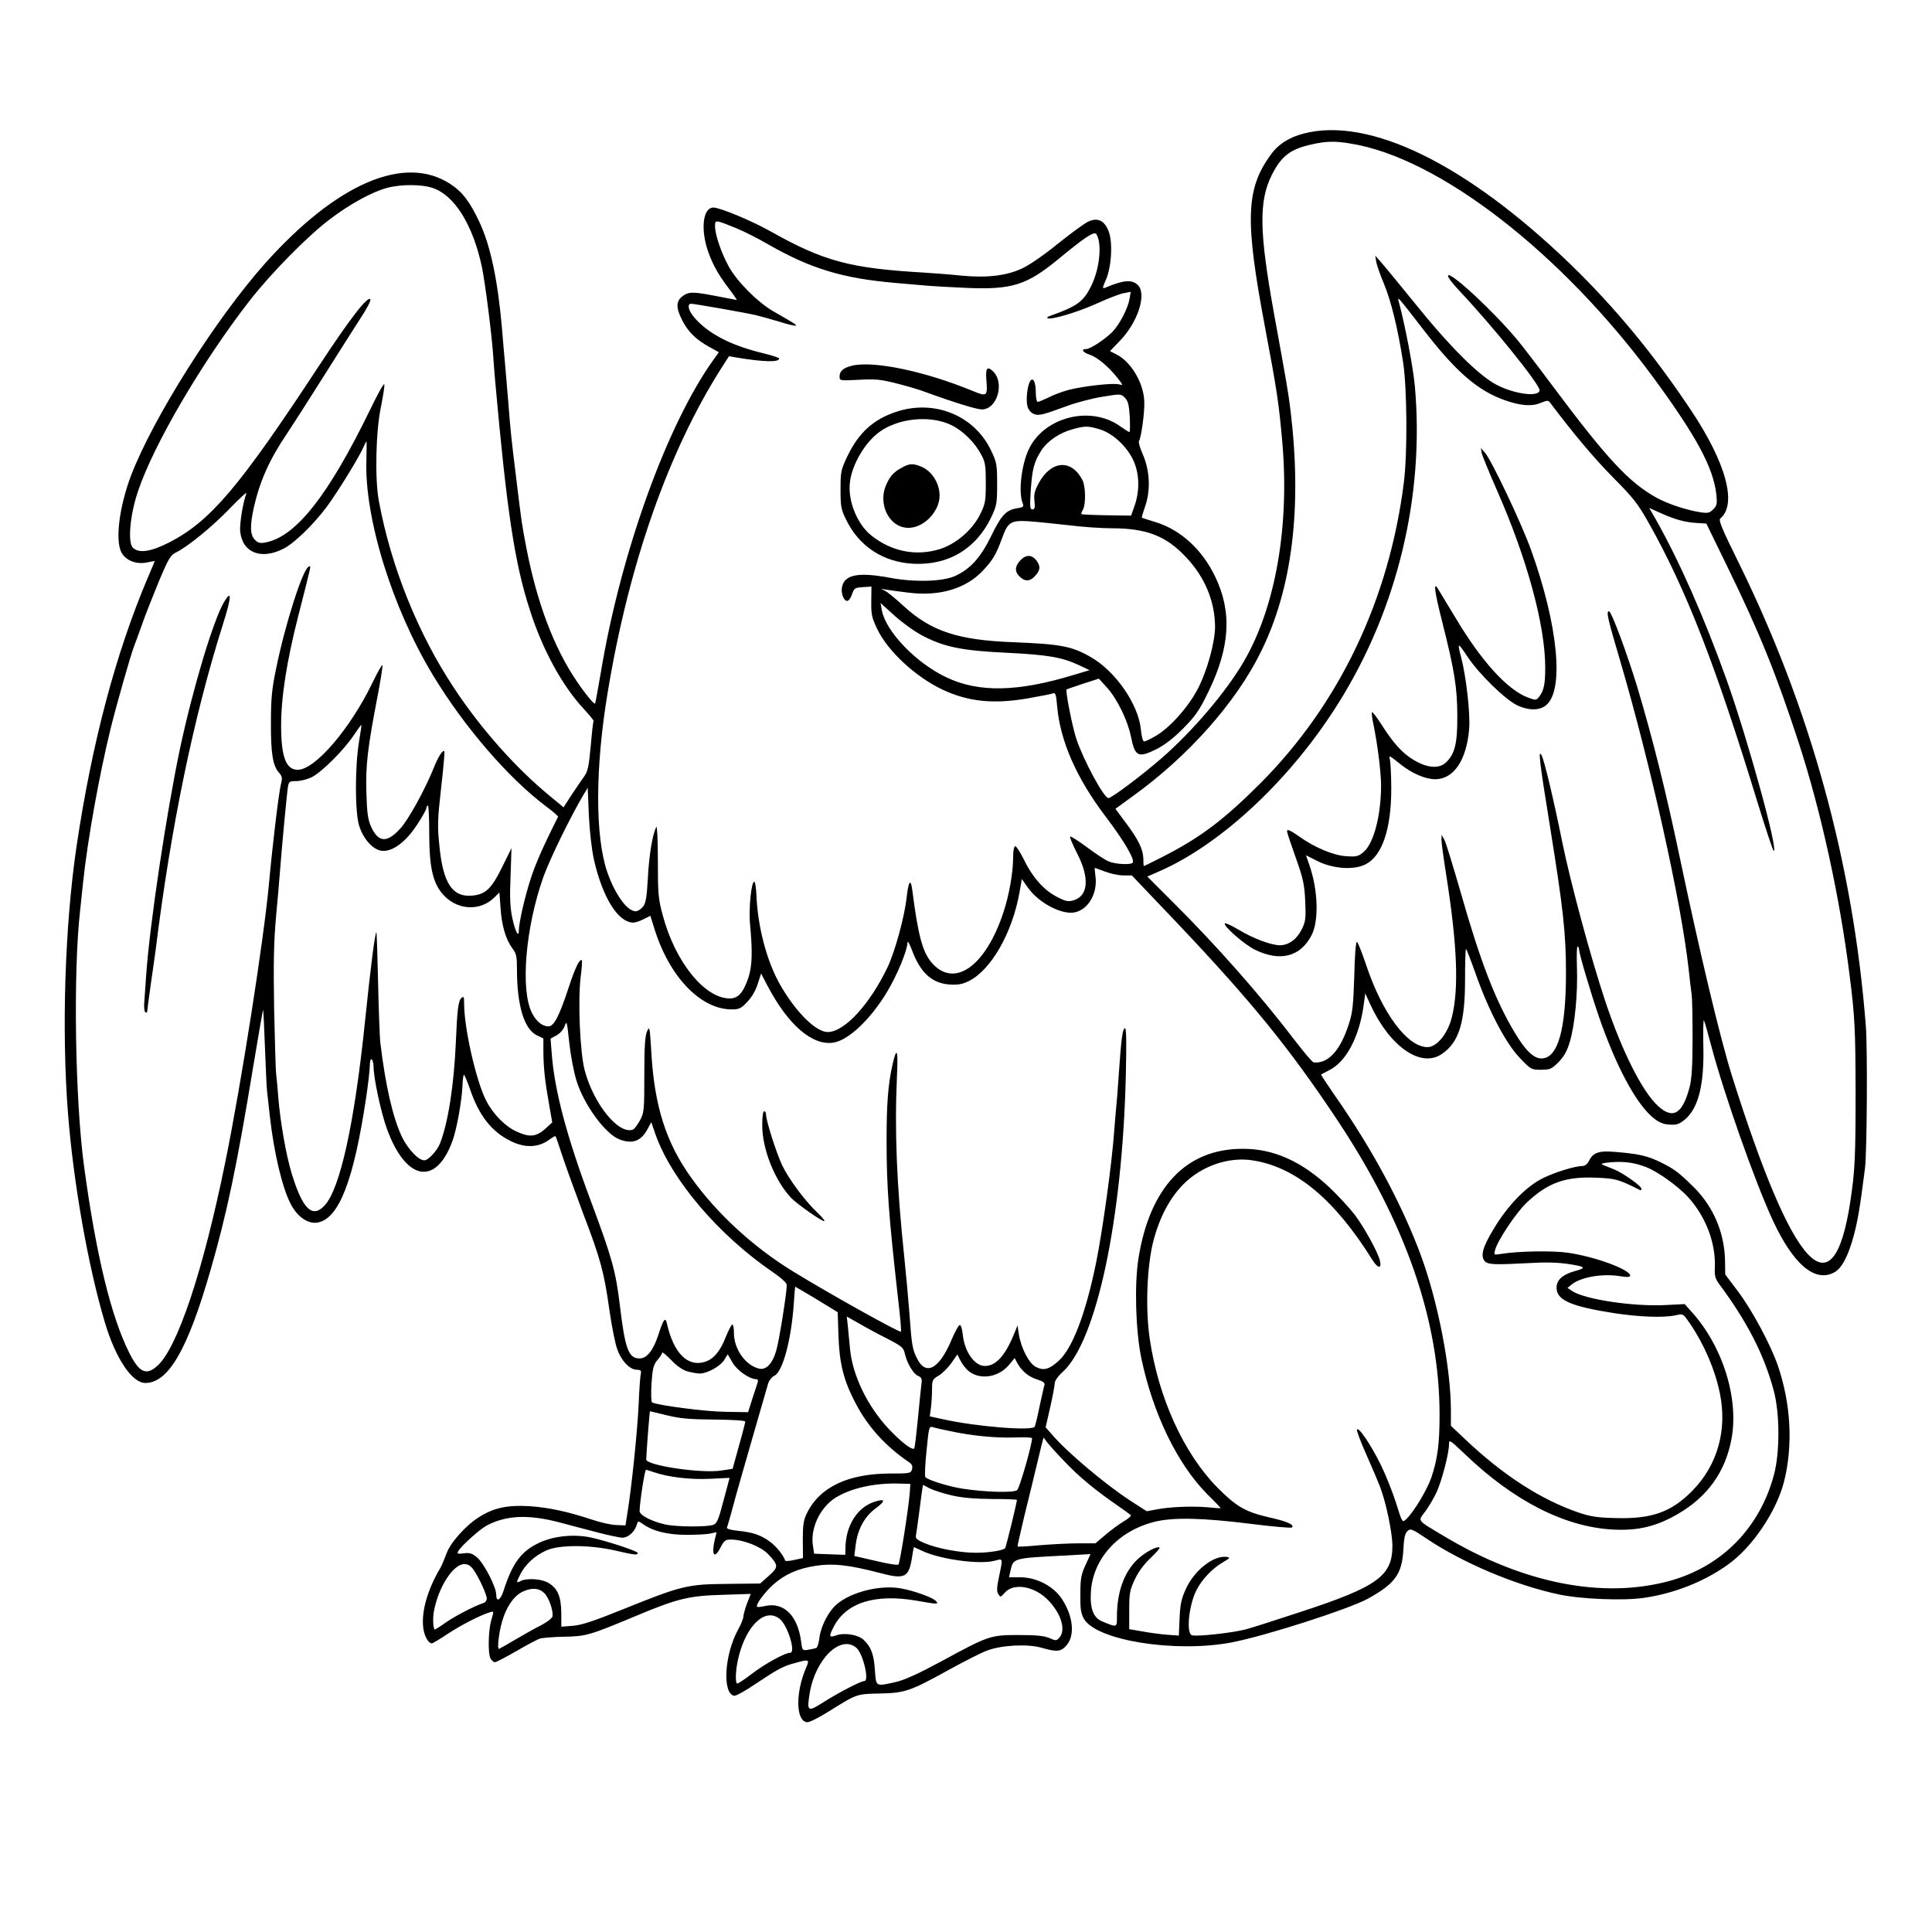 <?xml version="1.0" standalone="no"?>
<!DOCTYPE svg PUBLIC "-//W3C//DTD SVG 20010904//EN"
 "http://www.w3.org/TR/2001/REC-SVG-20010904/DTD/svg10.dtd">
<svg version="1.0" xmlns="http://www.w3.org/2000/svg"
 width="1024pt" height="1024pt" viewBox="0 0 1024 1024"
 preserveAspectRatio="xMidYMid meet">
<g transform="translate(0,1024) scale(0.1,-0.1)"
fill="#000000" stroke="none">
<path d="M6909 9532 c-79 -21 -135 -57 -176 -115 -130 -181 -135 -345 -28
-912 63 -334 73 -401 91 -603 40 -449 -35 -880 -204 -1169 -94 -161 -273 -371
-438 -514 -104 -90 -262 -209 -279 -209 -24 0 -131 198 -170 313 -21 63 -59
256 -52 263 1 1 40 14 87 30 l84 27 43 -47 c54 -60 109 -172 127 -259 22 -109
38 -116 139 -66 40 21 89 58 139 109 65 66 85 95 132 192 116 238 127 425 36
613 -69 143 -182 246 -313 287 -40 12 -73 23 -75 24 -2 1 7 30 19 65 28 84 23
188 -15 273 -14 32 -23 63 -19 69 12 19 30 151 28 207 -2 97 -69 211 -145 250
l-37 19 52 54 c96 99 144 248 96 296 -31 31 -77 27 -173 -14 -16 -6 -16 -2 3
41 30 67 38 199 15 258 -22 58 -59 75 -109 51 -19 -9 -91 -61 -159 -116 -67
-55 -151 -113 -185 -129 -83 -41 -190 -54 -326 -41 -56 6 -145 13 -197 16
-397 23 -534 60 -820 221 -99 55 -264 124 -299 124 -51 0 -67 -98 -36 -208 23
-76 55 -138 114 -216 28 -36 48 -66 46 -66 -2 0 -49 9 -105 20 -127 25 -151
25 -184 -1 -33 -26 -34 -60 -1 -125 30 -61 74 -104 143 -142 l52 -29 -28 -39
c-246 -342 -492 -1024 -597 -1655 -16 -90 -29 -166 -31 -168 -5 -6 -52 51 -99
121 -119 175 -209 415 -264 698 -26 134 -26 137 -55 375 -26 210 -31 259 -41
390 -4 44 -8 98 -10 120 -2 22 -6 69 -9 105 -3 36 -11 119 -16 185 -22 251
-61 436 -120 560 -50 106 -89 158 -152 199 -242 160 -603 5 -983 -420 -262
-294 -594 -820 -710 -1123 -63 -166 -85 -343 -52 -408 24 -45 81 -67 142 -53
19 4 35 7 35 6 0 -1 -16 -40 -36 -86 -171 -403 -297 -877 -379 -1430 -61 -415
-79 -967 -45 -1408 29 -372 107 -814 196 -1112 57 -191 144 -320 214 -320 123
0 225 178 346 599 86 297 140 555 224 1066 28 170 53 311 54 312 2 2 6 -86 10
-194 4 -109 9 -214 11 -233 2 -19 9 -80 15 -135 21 -190 65 -378 110 -465 36
-71 96 -111 147 -99 111 24 188 226 253 658 11 73 20 151 20 173 0 24 4 37 10
33 5 -3 10 -21 10 -40 0 -59 40 -245 71 -329 100 -274 258 -304 346 -66 23 60
51 217 54 295 1 28 4 54 7 58 2 5 16 -27 31 -70 48 -144 115 -230 216 -280 77
-39 149 -36 207 7 16 12 31 20 32 18 2 -1 18 -48 36 -103 18 -55 68 -192 110
-305 92 -240 112 -313 140 -515 12 -82 30 -175 41 -205 21 -62 67 -110 104
-110 21 0 25 -4 21 -23 -3 -12 -8 -83 -11 -157 -6 -138 -38 -449 -59 -575
l-11 -70 -47 2 c-26 0 -83 13 -125 27 -136 45 -235 66 -338 73 -116 7 -189 -9
-266 -58 -72 -45 -153 -137 -173 -194 -10 -27 -24 -61 -32 -75 -70 -118 -103
-237 -90 -324 7 -42 27 -76 45 -76 5 0 43 23 85 51 73 48 174 99 223 114 21 6
21 5 7 -41 -16 -55 -19 -177 -4 -205 6 -10 16 -19 23 -19 7 0 58 27 114 59 56
33 112 62 124 66 13 4 70 9 128 10 118 2 137 8 381 110 219 92 281 107 457
112 l152 5 -20 -51 c-10 -28 -19 -59 -19 -69 0 -10 -13 -43 -30 -73 -71 -132
-82 -335 -19 -347 9 -2 61 27 115 64 120 80 145 93 209 110 75 21 77 20 56
-29 -55 -129 -53 -277 5 -285 13 -2 60 22 115 56 150 94 149 94 273 96 134 3
161 13 366 126 80 44 170 90 200 101 77 30 218 37 292 15 81 -23 102 -21 132
15 45 53 33 156 -27 246 -45 67 -134 113 -219 113 l-60 0 7 32 c16 71 9 69
301 84 l124 7 -27 -59 c-23 -50 -27 -73 -27 -154 -1 -78 3 -101 19 -130 66
-115 485 -182 784 -125 180 35 616 175 720 231 145 80 182 131 189 260 3 63 9
87 22 99 16 15 24 12 101 -40 192 -129 474 -248 702 -296 117 -25 341 -34 450
-18 160 23 320 86 445 176 130 92 258 283 298 441 48 192 36 410 -32 611 -39
114 -136 294 -212 396 l-68 90 -1 71 c-2 149 -62 289 -166 392 -79 78 -103 96
-174 131 -71 35 -119 46 -248 56 -80 7 -113 -5 -133 -48 -8 -16 -21 -27 -34
-27 -38 0 -141 -31 -207 -63 -90 -43 -189 -145 -264 -270 -60 -99 -72 -146
-46 -173 18 -17 52 -18 227 -9 95 6 158 4 218 -5 90 -14 94 -20 28 -38 -63
-18 -94 -47 -94 -87 0 -66 75 -99 305 -135 138 -21 265 -25 328 -11 38 9 38 9
76 -47 74 -109 131 -242 156 -364 41 -195 -11 -383 -145 -519 -112 -114 -216
-151 -410 -145 -93 2 -130 8 -193 29 -201 69 -402 199 -604 391 l-73 69 0 81
c0 224 -68 574 -159 822 -100 270 -258 564 -453 843 -43 62 -78 115 -76 116 2
1 22 12 44 23 90 46 159 177 182 347 l8 60 26 -57 c103 -225 268 -340 379
-265 91 61 124 165 124 394 0 90 2 163 5 163 3 0 25 -58 50 -128 69 -197 160
-370 234 -448 60 -63 62 -64 114 -64 47 0 56 4 91 39 29 29 46 58 60 105 28
89 44 262 39 401 -2 63 -1 112 4 109 4 -3 8 -12 8 -20 0 -21 62 -229 105 -354
79 -228 167 -403 249 -497 42 -47 77 -70 116 -73 45 -4 58 0 90 26 72 61 103
183 98 393 -2 77 0 137 3 133 3 -4 20 -63 38 -132 69 -260 232 -723 328 -930
108 -231 221 -328 323 -275 41 21 75 85 105 195 22 83 33 148 60 360 10 83 14
634 4 755 -67 857 -293 1680 -674 2453 -89 180 -108 226 -97 234 90 75 31 294
-155 573 -197 296 -402 544 -639 774 -550 531 -1066 784 -1415 693z m250 -53
c468 -75 1119 -580 1607 -1244 227 -310 315 -474 331 -616 5 -50 3 -59 -17
-79 -19 -19 -28 -21 -68 -15 -72 11 -172 44 -232 77 -147 82 -261 204 -555
598 -76 102 -159 210 -184 240 -129 154 -353 361 -366 340 -4 -6 22 -41 57
-78 177 -187 428 -498 428 -530 0 -37 -126 -23 -223 26 -95 47 -252 203 -444
442 -78 96 -156 191 -173 210 l-31 35 5 -30 c2 -16 20 -69 40 -116 39 -93 75
-240 103 -421 21 -137 23 -482 4 -633 -78 -623 -342 -1176 -760 -1596 -195
-195 -317 -287 -518 -390 -53 -27 -98 -49 -100 -49 -2 0 -3 17 -3 38 -1 50
-26 102 -93 191 l-55 74 96 70 c290 209 543 494 674 760 168 338 220 767 158
1282 -13 104 -20 142 -86 505 -80 441 -83 603 -13 743 51 101 99 137 213 162
76 17 123 18 205 4z m-4864 -236 c115 -39 213 -197 260 -422 16 -78 51 -348
59 -466 3 -44 8 -107 11 -140 62 -691 103 -961 184 -1210 66 -207 171 -400
284 -521 31 -34 55 -63 53 -65 -2 -2 -9 -62 -15 -134 -11 -113 -15 -134 -38
-165 -14 -19 -43 -63 -66 -97 l-40 -62 -75 62 c-180 148 -365 357 -506 571
-192 290 -334 644 -398 991 -22 117 -16 371 11 498 12 59 20 113 18 120 -3 7
-37 -55 -77 -138 -219 -450 -392 -670 -552 -700 -29 -6 -40 -3 -57 14 -26 26
-27 75 -5 174 32 139 83 253 174 387 31 47 118 182 192 300 74 118 163 257
196 309 34 51 59 98 55 104 -13 21 -109 -103 -273 -353 -421 -641 -574 -822
-793 -935 -98 -50 -161 -59 -193 -28 -28 28 -15 174 27 298 82 246 338 684
591 1010 115 148 313 349 433 438 104 78 220 141 296 161 74 20 185 20 244 -1z
m1611 -214 c39 -16 111 -53 160 -81 229 -132 401 -184 684 -208 74 -6 153 -13
174 -15 22 -2 112 -7 201 -11 240 -10 317 15 485 153 139 115 190 149 201 132
31 -50 18 -182 -27 -274 -42 -85 -74 -108 -223 -161 -8 -2 -12 -7 -9 -10 13
-12 153 29 254 74 61 28 128 54 149 58 l38 7 -6 -36 c-8 -50 -52 -135 -90
-175 -39 -40 -118 -92 -140 -92 -30 0 -18 -18 19 -30 41 -14 98 -62 147 -123
31 -40 31 -40 7 -34 -31 8 -184 -9 -264 -29 -33 -9 -81 -26 -107 -40 -27 -13
-53 -24 -59 -24 -5 0 -10 21 -10 48 0 56 -14 86 -30 62 -14 -23 -23 -94 -15
-130 4 -19 16 -35 32 -43 27 -12 45 -8 181 42 46 17 129 39 184 48 98 16 99
16 120 -5 17 -17 22 -37 26 -101 2 -45 2 -81 -2 -81 -3 0 -25 14 -48 30 -156
113 -405 51 -486 -123 -38 -81 -54 -223 -33 -280 9 -23 7 -25 -28 -31 -58 -9
-84 -36 -138 -148 -56 -114 -110 -174 -191 -211 -67 -30 -215 -34 -347 -9
-162 30 -236 17 -251 -45 -9 -33 7 -78 26 -78 8 0 20 16 26 35 11 33 15 35 57
38 l46 3 -1 -78 c-1 -69 3 -87 31 -146 56 -118 203 -254 346 -322 137 -64 268
-78 450 -47 66 12 127 23 136 27 13 5 17 -6 22 -67 16 -185 102 -382 258 -587
96 -127 154 -225 143 -243 -8 -13 -92 -9 -127 6 -18 7 -70 41 -115 75 -46 34
-87 60 -90 57 -3 -4 14 -44 37 -89 66 -128 60 -223 -16 -248 -30 -9 -41 -8
-88 16 -69 34 -131 102 -178 199 -21 42 -42 74 -47 71 -6 -3 -10 -28 -10 -55
0 -83 -20 -199 -51 -294 -95 -290 -263 -407 -382 -267 -48 57 -71 145 -102
386 -8 62 -20 44 -30 -45 -11 -100 -61 -281 -99 -363 -95 -200 -230 -347 -319
-347 -62 0 -168 105 -250 247 -73 127 -122 313 -128 486 -2 32 -6 60 -10 63
-16 10 -32 -141 -23 -231 13 -138 11 -215 -9 -276 -27 -80 -54 -111 -99 -111
-133 0 -289 193 -355 440 -24 89 -26 113 -26 291 0 109 -4 187 -8 178 -20 -35
-39 -151 -45 -270 -6 -105 -11 -133 -26 -153 -11 -13 -28 -24 -38 -24 -46 0
-109 88 -151 207 -65 188 -65 553 2 953 112 680 322 1278 602 1718 l41 64 40
-7 c145 -24 226 -26 226 -5 0 4 -40 17 -90 29 -167 41 -285 102 -359 187 -32
36 -41 74 -18 74 18 0 291 -48 346 -61 25 -6 82 -22 125 -35 43 -14 81 -22 84
-20 4 5 -6 11 -119 76 -82 47 -189 154 -235 235 -41 74 -74 171 -74 217 0 34
1 34 116 -13z m3639 -537 c173 -224 287 -322 430 -373 85 -30 143 -34 190 -15
33 14 41 15 50 3 120 -160 234 -296 334 -397 109 -110 132 -139 192 -246 198
-353 351 -747 574 -1476 44 -142 82 -258 86 -258 26 0 -138 593 -249 905 -120
335 -251 631 -376 852 l-35 61 62 -28 c76 -34 127 -48 191 -52 l50 -3 112
-230 c170 -348 259 -569 378 -933 119 -366 219 -825 270 -1237 27 -213 30
-283 31 -600 0 -361 -3 -430 -29 -600 -91 -587 -301 -360 -627 675 -63 202
-168 642 -279 1170 -71 337 -139 610 -221 885 -54 178 -138 405 -151 405 -16
0 -7 -38 57 -255 162 -549 326 -1287 365 -1640 6 -55 13 -116 16 -135 3 -19 5
-125 5 -235 0 -147 -5 -216 -16 -258 -37 -140 -87 -171 -165 -101 -85 77 -191
287 -281 555 -78 234 -185 631 -229 847 -47 232 -96 437 -110 460 -18 32 -11
-32 45 -377 70 -435 85 -567 85 -777 0 -302 -43 -454 -130 -454 -42 0 -86 43
-144 141 -101 169 -180 374 -282 732 -41 142 -80 270 -88 285 l-15 27 -1 -26
c0 -14 11 -97 25 -185 59 -373 68 -606 30 -756 -22 -88 -80 -158 -129 -158
-106 0 -239 178 -325 435 -22 66 -44 121 -49 123 -6 2 -12 -77 -14 -180 -5
-152 -9 -195 -28 -253 -45 -142 -110 -214 -187 -206 -7 0 -52 54 -102 119
-182 239 -420 508 -650 736 l-130 130 66 29 c330 145 698 491 948 892 311 496
456 1098 404 1678 -9 100 -52 325 -85 447 -9 32 -10 34 131 -148z m-1718 -527
c69 -20 144 -89 179 -163 33 -70 36 -160 8 -241 l-19 -54 -130 2 c-71 1 -131
4 -133 6 -2 2 1 13 8 24 16 31 14 124 -3 157 -58 112 -166 104 -231 -16 -23
-42 -27 -61 -23 -96 4 -35 1 -44 -11 -44 -13 0 -14 14 -9 98 8 116 17 153 56
214 33 51 97 95 170 114 61 17 78 17 138 -1z m-3885 -161 c-12 -306 137 -787
353 -1143 167 -276 400 -545 598 -694 37 -27 66 -53 65 -56 -80 -158 -122
-255 -146 -331 -32 -99 -62 -233 -62 -272 0 -42 -20 -4 -35 68 -11 52 -14 106
-9 219 l5 150 -50 -102 c-57 -115 -88 -144 -160 -150 -103 -9 -153 66 -172
263 -11 106 -10 139 9 308 12 104 20 192 17 194 -8 9 -33 -29 -56 -88 -46
-114 -132 -271 -176 -320 -71 -79 -117 -77 -156 8 -17 38 -22 73 -25 180 -5
144 7 241 59 511 16 84 28 158 26 165 -2 6 -26 -37 -54 -95 -118 -243 -303
-459 -395 -459 -62 0 -88 68 -88 234 0 153 30 343 92 586 71 279 68 262 55
257 -31 -9 -125 -303 -173 -538 -23 -111 -28 -160 -28 -289 -1 -163 10 -232
45 -268 14 -16 16 -27 9 -54 -12 -44 -45 -320 -65 -538 -28 -298 -146 -1054
-231 -1470 -118 -579 -254 -986 -361 -1080 -58 -52 -95 -35 -147 68 -97 193
-176 517 -240 987 -48 348 -59 1034 -21 1362 2 21 9 85 15 143 24 228 86 574
148 825 32 129 107 391 122 428 5 12 23 63 41 112 17 50 58 153 90 231 52 124
63 142 92 156 62 30 194 138 287 235 52 54 91 89 86 78 -18 -46 -37 -163 -33
-202 12 -113 111 -152 230 -91 57 29 158 127 229 222 57 77 171 262 196 319 6
15 13 27 14 27 2 0 1 -43 0 -96z m3723 -348 c72 -9 174 -16 227 -16 184 0 288
-40 393 -152 101 -106 154 -235 155 -369 0 -83 -42 -236 -92 -331 -50 -96
-148 -206 -223 -249 -27 -16 -55 -29 -61 -29 -6 0 -14 26 -17 62 -12 133 -134
311 -267 386 -99 57 -157 68 -408 78 -295 11 -437 58 -584 193 -42 39 -87 76
-100 81 -21 10 -20 10 7 5 17 -3 70 -10 119 -16 164 -21 304 20 394 115 54 57
71 86 103 173 31 87 47 96 144 90 44 -3 139 -13 210 -21z m-774 -586 c115 -60
210 -79 449 -90 215 -11 287 -23 380 -66 l55 -26 -80 -24 c-301 -92 -507 -96
-679 -14 -161 76 -321 243 -342 355 l-7 39 74 -67 c41 -37 107 -85 150 -107z
m-2988 -560 c-22 -132 -22 -371 0 -445 24 -77 79 -135 129 -135 55 0 121 51
178 138 28 42 50 82 50 89 0 7 3 13 8 13 4 0 7 -66 7 -148 0 -172 18 -257 68
-317 73 -89 200 -99 278 -21 l26 26 6 -83 c6 -93 28 -167 63 -214 21 -27 24
-43 24 -112 0 -189 38 -316 105 -348 l35 -17 0 -70 c1 -89 8 -155 30 -278 l17
-97 -26 -24 c-57 -54 -91 -58 -166 -23 -59 27 -124 94 -159 164 -53 105 -116
382 -116 512 0 36 -2 41 -14 31 -17 -14 -23 -65 -30 -236 -10 -228 -41 -426
-84 -536 -16 -39 -62 -89 -83 -89 -31 0 -87 59 -119 125 -48 102 -87 270 -115
505 -2 25 -8 164 -11 310 -3 146 -7 266 -9 268 -6 7 -30 -175 -60 -468 -56
-544 -132 -891 -215 -980 -65 -69 -116 -19 -174 170 -30 99 -61 277 -71 405
-4 50 -9 104 -11 120 -3 17 -7 172 -11 345 -4 248 -2 352 10 490 9 96 19 211
22 255 9 116 35 395 41 433 5 30 8 32 45 32 22 0 59 10 82 21 53 27 172 146
222 222 21 31 39 56 40 55 2 -2 -4 -41 -12 -88z m1245 -626 c45 -200 128 -334
209 -334 10 0 35 8 54 18 l36 18 22 -70 c79 -254 245 -426 409 -426 40 0 50 5
83 40 23 24 45 61 55 95 l18 55 35 -67 c110 -208 238 -317 349 -299 80 13 197
124 285 271 53 89 106 217 107 260 1 11 11 -8 24 -42 44 -118 105 -174 197
-181 45 -3 68 1 102 17 119 58 233 256 271 474 l12 68 31 -44 c56 -81 178
-146 248 -133 73 14 124 102 111 193 -3 24 -5 43 -3 43 1 0 26 -9 55 -20 29
-11 72 -20 97 -20 l44 0 240 -252 c395 -417 595 -663 848 -1043 363 -546 543
-1064 543 -1563 0 -157 -11 -238 -45 -337 -24 -67 -95 -184 -134 -219 -18 -17
-20 -14 -51 86 -18 57 -54 148 -81 203 -53 108 -120 207 -127 187 -2 -6 21
-67 51 -134 30 -68 62 -143 71 -167 32 -82 66 -246 66 -314 0 -160 -79 -217
-485 -350 -127 -42 -256 -83 -288 -92 -69 -19 -267 -41 -290 -32 -31 12 -16
160 25 240 27 54 84 114 137 145 40 23 43 27 23 30 -69 10 -172 -71 -217 -170
-23 -51 -30 -81 -33 -155 l-4 -92 -67 5 c-36 3 -95 11 -131 18 l-65 11 0 100
c0 89 3 107 29 162 18 40 48 81 83 114 30 28 52 54 49 56 -11 11 -77 -24 -116
-61 -72 -68 -110 -174 -110 -304 0 -59 2 -59 -78 -26 -47 19 -66 69 -60 159
12 178 149 325 345 371 97 22 247 19 496 -12 119 -15 220 -24 225 -20 14 15
-28 33 -127 55 -120 28 -169 56 -269 157 -178 181 -312 475 -358 787 -24 161
-15 387 19 519 33 127 87 228 159 301 97 98 243 148 372 126 227 -37 431 -208
630 -527 29 -46 50 -48 40 -4 -11 45 -81 173 -134 244 -28 36 -87 100 -131
142 -150 141 -299 208 -464 207 -298 0 -491 -204 -551 -581 -22 -140 -15 -382
15 -528 62 -296 192 -563 351 -723 39 -38 70 -71 70 -72 0 -2 -31 0 -69 4 -82
7 -194 3 -270 -11 l-53 -10 -87 56 c-136 89 -334 256 -414 349 l-35 40 24 105
c13 58 24 115 24 127 0 14 17 39 44 63 178 164 315 809 333 1568 4 168 3 252
-4 252 -13 0 -20 -51 -33 -240 -5 -80 -12 -165 -15 -190 -2 -25 -7 -79 -10
-120 -12 -168 -61 -522 -95 -690 -55 -272 -126 -457 -199 -523 -51 -46 -80
-53 -121 -32 -36 19 -77 97 -90 173 l-7 47 -14 -35 c-49 -123 -99 -180 -159
-180 -55 0 -108 76 -117 166 -4 33 -10 53 -17 51 -6 -2 -27 -40 -46 -86 -64
-148 -133 -184 -179 -92 -25 48 -29 71 -41 241 -6 80 -18 208 -26 285 -42 398
-53 683 -40 970 7 143 -1 163 -24 60 -23 -102 -31 -206 -31 -400 0 -248 12
-404 61 -839 11 -93 18 -172 15 -174 -6 -7 -376 199 -570 318 -211 129 -405
307 -540 496 -135 187 -197 382 -213 669 -8 131 -9 138 -22 110 -11 -23 -15
-79 -15 -230 0 -189 -1 -202 -23 -243 -13 -24 -29 -45 -37 -49 -76 -28 -208
134 -256 314 -25 94 -37 372 -21 498 6 44 8 82 6 85 -11 11 -35 -37 -70 -144
-50 -152 -78 -206 -107 -206 -33 0 -64 26 -87 70 -63 123 -35 454 60 722 35
97 140 312 211 433 l24 40 6 -145 c4 -85 15 -183 27 -236z m-93 -1170 c39
-129 154 -285 228 -313 71 -27 117 -9 152 60 l17 31 22 -64 c85 -241 334 -534
624 -732 44 -30 72 -56 72 -67 0 -42 -41 -300 -56 -348 -20 -70 -54 -104 -91
-95 -73 18 -133 104 -133 189 0 25 -4 45 -8 45 -5 0 -21 -31 -36 -68 -29 -75
-66 -118 -113 -131 -90 -26 -163 49 -198 203 -8 38 -18 26 -45 -57 -27 -84
-61 -127 -100 -127 -59 0 -77 50 -105 284 -21 177 -42 251 -150 541 -132 352
-197 598 -211 795 l-6 75 31 17 c19 10 37 31 44 50 11 31 12 24 24 -87 7 -66
24 -156 38 -201z m5670 -460 c64 -25 173 -104 225 -162 92 -103 144 -241 139
-369 -2 -43 2 -60 21 -86 151 -203 240 -377 291 -567 33 -122 33 -330 1 -448
-76 -282 -277 -485 -552 -561 -354 -97 -776 -14 -1193 235 -152 91 -143 79
-102 134 19 26 47 74 61 105 28 64 64 204 64 249 0 28 3 26 83 -50 260 -250
532 -388 787 -401 133 -7 232 17 347 85 152 89 246 219 279 389 43 216 -44
497 -211 681 l-36 40 -100 -5 c-169 -9 -427 29 -496 74 l-25 17 22 18 c50 40
167 60 263 43 33 -5 47 -4 47 4 0 32 -185 100 -328 121 -80 12 -267 9 -356 -6
-38 -6 -39 -6 -32 20 12 49 113 201 168 252 111 105 205 139 367 132 105 -4
121 -9 234 -66 4 -2 7 1 7 7 0 15 -98 84 -145 103 -22 9 -49 20 -60 24 -14 6
-1 10 45 14 70 5 123 -2 185 -26z m-4396 -701 l111 -68 4 -125 c5 -147 27
-235 89 -354 66 -128 160 -231 285 -316 16 -11 20 -21 16 -37 -6 -22 -11 -23
-113 -23 -225 0 -376 -71 -444 -210 -18 -37 -22 -61 -22 -141 l1 -97 -46 -10
c-25 -6 -46 -7 -48 -4 -11 31 -48 77 -83 102 -48 35 -91 49 -172 57 -37 4 -56
10 -54 17 3 6 17 56 32 111 14 55 61 217 102 360 41 143 79 274 84 291 5 17
20 36 33 42 44 20 90 190 103 380 3 50 7 92 8 92 1 0 52 -30 114 -67z m373
-208 c76 -39 87 -48 93 -77 12 -52 44 -108 70 -120 19 -8 23 -16 19 -42 -2
-17 -11 -100 -19 -185 -8 -85 -17 -156 -19 -158 -11 -12 -70 34 -137 105 -112
120 -191 283 -204 425 -3 34 -8 86 -11 116 l-6 53 64 -36 c34 -20 102 -57 150
-81z m-1057 -174 c22 -6 51 -11 64 -11 39 0 108 38 129 71 l19 31 26 -45 c25
-42 90 -87 126 -87 7 0 10 -7 7 -17 -3 -10 -16 -49 -29 -88 l-22 -70 -120 2
c-106 1 -363 35 -389 50 -5 3 -6 48 -3 100 6 81 10 99 32 125 14 16 25 34 25
39 0 5 21 -13 48 -40 30 -32 61 -53 87 -60z m1490 1 c61 -48 159 -32 214 35
l29 35 12 -23 c23 -44 62 -77 106 -90 31 -10 43 -18 40 -29 -3 -8 -14 -60 -26
-114 -11 -55 -23 -103 -26 -108 -14 -23 -306 0 -483 39 l-73 16 6 45 c3 24 6
68 6 97 0 50 2 54 35 74 19 11 49 41 67 66 l32 46 18 -35 c10 -19 29 -43 43
-54z m-1598 -234 c71 -17 120 -21 250 -22 102 -1 163 -5 163 -11 0 -5 -15 -64
-34 -130 l-33 -120 -59 -9 c-107 -17 -400 27 -399 59 4 79 18 255 20 255 2 0
43 -10 92 -22z m1493 -82 c119 -26 244 -38 343 -35 53 2 97 1 97 -4 0 -34 -66
-265 -79 -275 -18 -15 -169 -11 -291 8 -76 12 -187 47 -196 62 -3 5 -1 68 7
140 12 124 13 129 33 124 12 -4 50 -13 86 -20z m614 -164 c76 -80 160 -149
271 -226 39 -27 74 -52 78 -56 5 -4 -12 -19 -36 -33 -25 -15 -69 -47 -98 -72
l-53 -45 -90 0 c-50 0 -142 -5 -205 -10 -63 -6 -115 -9 -117 -7 -2 1 4 29 12
62 7 33 34 146 60 250 25 105 50 207 55 228 l10 38 21 -28 c12 -15 53 -61 92
-101z m-2178 -55 c74 -26 192 -40 297 -35 l104 5 -32 -120 c-27 -103 -35 -122
-55 -129 -33 -12 -196 -11 -254 2 -72 16 -136 49 -136 71 0 42 27 219 34 219
2 0 21 -6 42 -13z m1356 -107 c-6 -83 -52 -374 -60 -382 -5 -5 -59 4 -121 19
l-113 26 7 56 c10 85 47 153 107 197 54 40 51 53 -8 34 -91 -30 -151 -126
-153 -243 l-1 -38 -82 3 -83 3 -6 40 c-16 92 36 203 118 256 80 50 201 78 328
76 l70 -2 -3 -45z m223 -16 c55 -13 121 -18 212 -19 73 0 133 -2 133 -5 -2
-20 -58 -252 -63 -256 -12 -12 -86 -24 -155 -24 -85 0 -207 23 -274 52 -39 17
-47 24 -43 42 2 11 9 59 15 106 6 47 13 102 16 122 l6 38 36 -19 c21 -10 73
-27 117 -37z m-2080 -143 c61 -16 154 -41 209 -55 54 -14 111 -26 126 -26 29
0 64 31 75 68 6 22 7 22 33 4 53 -38 132 -57 232 -57 52 0 109 3 126 7 l32 7
-9 -37 c-20 -86 -3 -109 31 -42 18 35 25 40 54 40 65 0 159 -37 197 -77 56
-59 56 -69 4 -115 l-46 -41 -177 -2 c-210 -2 -239 -9 -556 -137 -149 -60 -214
-82 -260 -85 l-61 -5 0 73 c-1 86 -19 130 -68 159 -35 22 -115 27 -148 10 -24
-13 -24 -8 0 38 26 51 76 97 136 124 68 31 227 31 365 0 104 -24 120 -26 120
-13 0 10 -166 64 -249 82 -89 19 -197 8 -273 -28 -96 -45 -142 -107 -190 -257
-16 -49 -38 -59 -38 -18 0 41 -65 166 -102 198 -26 21 -39 25 -70 21 -33 -4
-37 -3 -29 12 15 27 115 117 152 136 103 54 220 59 384 16z m1921 -150 c95
-46 307 -75 387 -53 44 12 43 15 22 -85 -12 -57 -13 -77 -4 -92 12 -18 13 -17
33 6 49 57 163 36 236 -43 67 -72 90 -156 54 -195 -15 -16 -18 -16 -52 -1 -28
12 -69 16 -162 16 -150 0 -158 -2 -410 -139 -122 -66 -195 -99 -242 -110 -108
-24 -104 -27 -111 63 -5 84 -20 123 -60 161 -30 27 -101 39 -146 23 -37 -13
-39 -6 -12 46 66 128 219 176 439 138 114 -20 118 -20 103 -2 -15 18 -114 54
-185 67 -109 20 -264 -18 -341 -84 -43 -36 -85 -117 -92 -178 -3 -28 -11 -52
-17 -54 -6 -2 -25 -6 -42 -9 -31 -5 -32 -4 -38 44 -18 137 -92 210 -190 188
-21 -5 -41 -7 -43 -4 -10 9 39 76 85 117 62 55 129 85 226 100 91 14 174 5
339 -38 135 -36 155 -25 172 90 4 26 8 47 9 47 1 0 20 -9 42 -19z m-2377 -100
c28 -39 71 -132 71 -154 0 -10 -8 -20 -17 -23 -50 -17 -145 -66 -198 -102 -32
-23 -60 -40 -61 -39 -9 9 -11 61 -4 98 24 128 102 249 161 249 19 0 34 -9 48
-29z m376 -125 c24 -24 49 -94 43 -124 -2 -9 -28 -29 -58 -45 -30 -15 -91 -49
-135 -75 -44 -26 -84 -49 -89 -51 -15 -6 1 111 24 172 25 68 62 115 105 133
46 20 83 17 110 -10z m1247 -136 c42 -32 88 -180 56 -180 -28 0 -136 -60 -205
-113 -39 -30 -74 -53 -77 -50 -11 11 -6 85 10 146 43 167 141 256 216 197z
m406 -153 c36 -29 71 -177 43 -177 -19 0 -138 -62 -218 -113 -82 -52 -87 -49
-72 46 29 182 163 314 247 244z"/>
<path d="M4513 8301 c-44 -11 -63 -29 -63 -56 0 -23 1 -23 103 -18 88 5 116 2
202 -20 55 -14 120 -33 145 -43 159 -58 276 -94 304 -94 83 0 123 145 57 204
-29 27 -38 13 -33 -48 7 -87 4 -90 -75 -57 -256 105 -528 161 -640 132z"/>
<path d="M4749 8057 c-122 -41 -198 -111 -258 -236 -34 -72 -36 -81 -36 -176
0 -90 3 -106 30 -160 68 -141 197 -225 356 -233 186 -9 333 79 413 247 29 62
31 73 31 176 0 103 -2 114 -32 177 -88 186 -301 273 -504 205z m293 -70 c62
-30 125 -92 160 -159 20 -37 23 -57 23 -148 0 -95 -3 -111 -28 -162 -42 -87
-130 -162 -218 -189 -125 -38 -254 -12 -360 72 -76 60 -127 186 -114 285 12
95 81 211 158 266 102 73 270 88 379 35z"/>
<path d="M4785 7764 c-45 -23 -66 -45 -86 -89 -52 -112 21 -243 128 -232 79 8
153 91 153 170 0 68 -43 134 -103 156 -38 15 -57 14 -92 -5z"/>
<path d="M7853 7840 c3 -14 39 -103 81 -198 160 -363 256 -717 256 -940 0 -87
-7 -121 -30 -152 -18 -23 -18 -23 -62 -7 -110 42 -247 193 -385 425 -45 75
-87 144 -92 152 -25 41 -18 -14 23 -176 65 -256 80 -350 80 -499 1 -144 -13
-202 -60 -246 -37 -35 -99 -30 -171 13 -61 36 -108 89 -173 191 -24 37 -45 65
-48 62 -3 -2 0 -30 7 -62 23 -111 41 -259 41 -328 -1 -161 -39 -305 -93 -351
-27 -23 -38 -26 -92 -22 -67 4 -167 46 -247 103 -26 19 -53 35 -59 35 -13 0
-14 6 42 -155 36 -102 43 -135 47 -222 4 -91 2 -106 -18 -148 -26 -53 -70 -85
-116 -85 -46 0 -140 35 -217 81 -38 23 -71 38 -75 35 -11 -12 104 -113 160
-140 134 -65 241 -37 300 78 39 76 34 239 -12 371 l-18 52 61 -31 c83 -41 193
-49 255 -17 88 45 136 187 136 401 0 69 -4 137 -7 153 -7 26 -5 25 55 -23 60
-49 133 -80 185 -80 99 0 167 103 180 269 6 81 -16 275 -42 374 -22 85 -20 86
34 5 60 -90 199 -226 262 -256 58 -28 118 -29 152 -1 99 77 66 424 -78 824
-51 142 -209 475 -244 515 l-22 25 4 -25z"/>
<path d="M1188 7050 c-57 -96 -164 -452 -233 -773 -72 -340 -161 -933 -180
-1202 -3 -49 -8 -113 -10 -142 -3 -29 0 -55 5 -58 6 -3 10 -2 10 3 0 6 9 70
19 144 11 73 22 156 26 183 80 648 201 1235 356 1724 46 145 49 191 7 121z"/>
<path d="M5415 7277 c-33 -31 -39 -60 -18 -85 30 -35 59 -37 88 -6 29 31 31
51 10 81 -22 31 -52 35 -80 10z"/>
<path d="M4040 4276 c0 -127 66 -292 153 -385 35 -36 177 -135 177 -122 0 4
-16 23 -36 42 -67 63 -153 179 -188 252 -32 68 -86 238 -86 271 0 9 -4 16 -10
16 -6 0 -10 -31 -10 -74z"/>
</g>
</svg>

